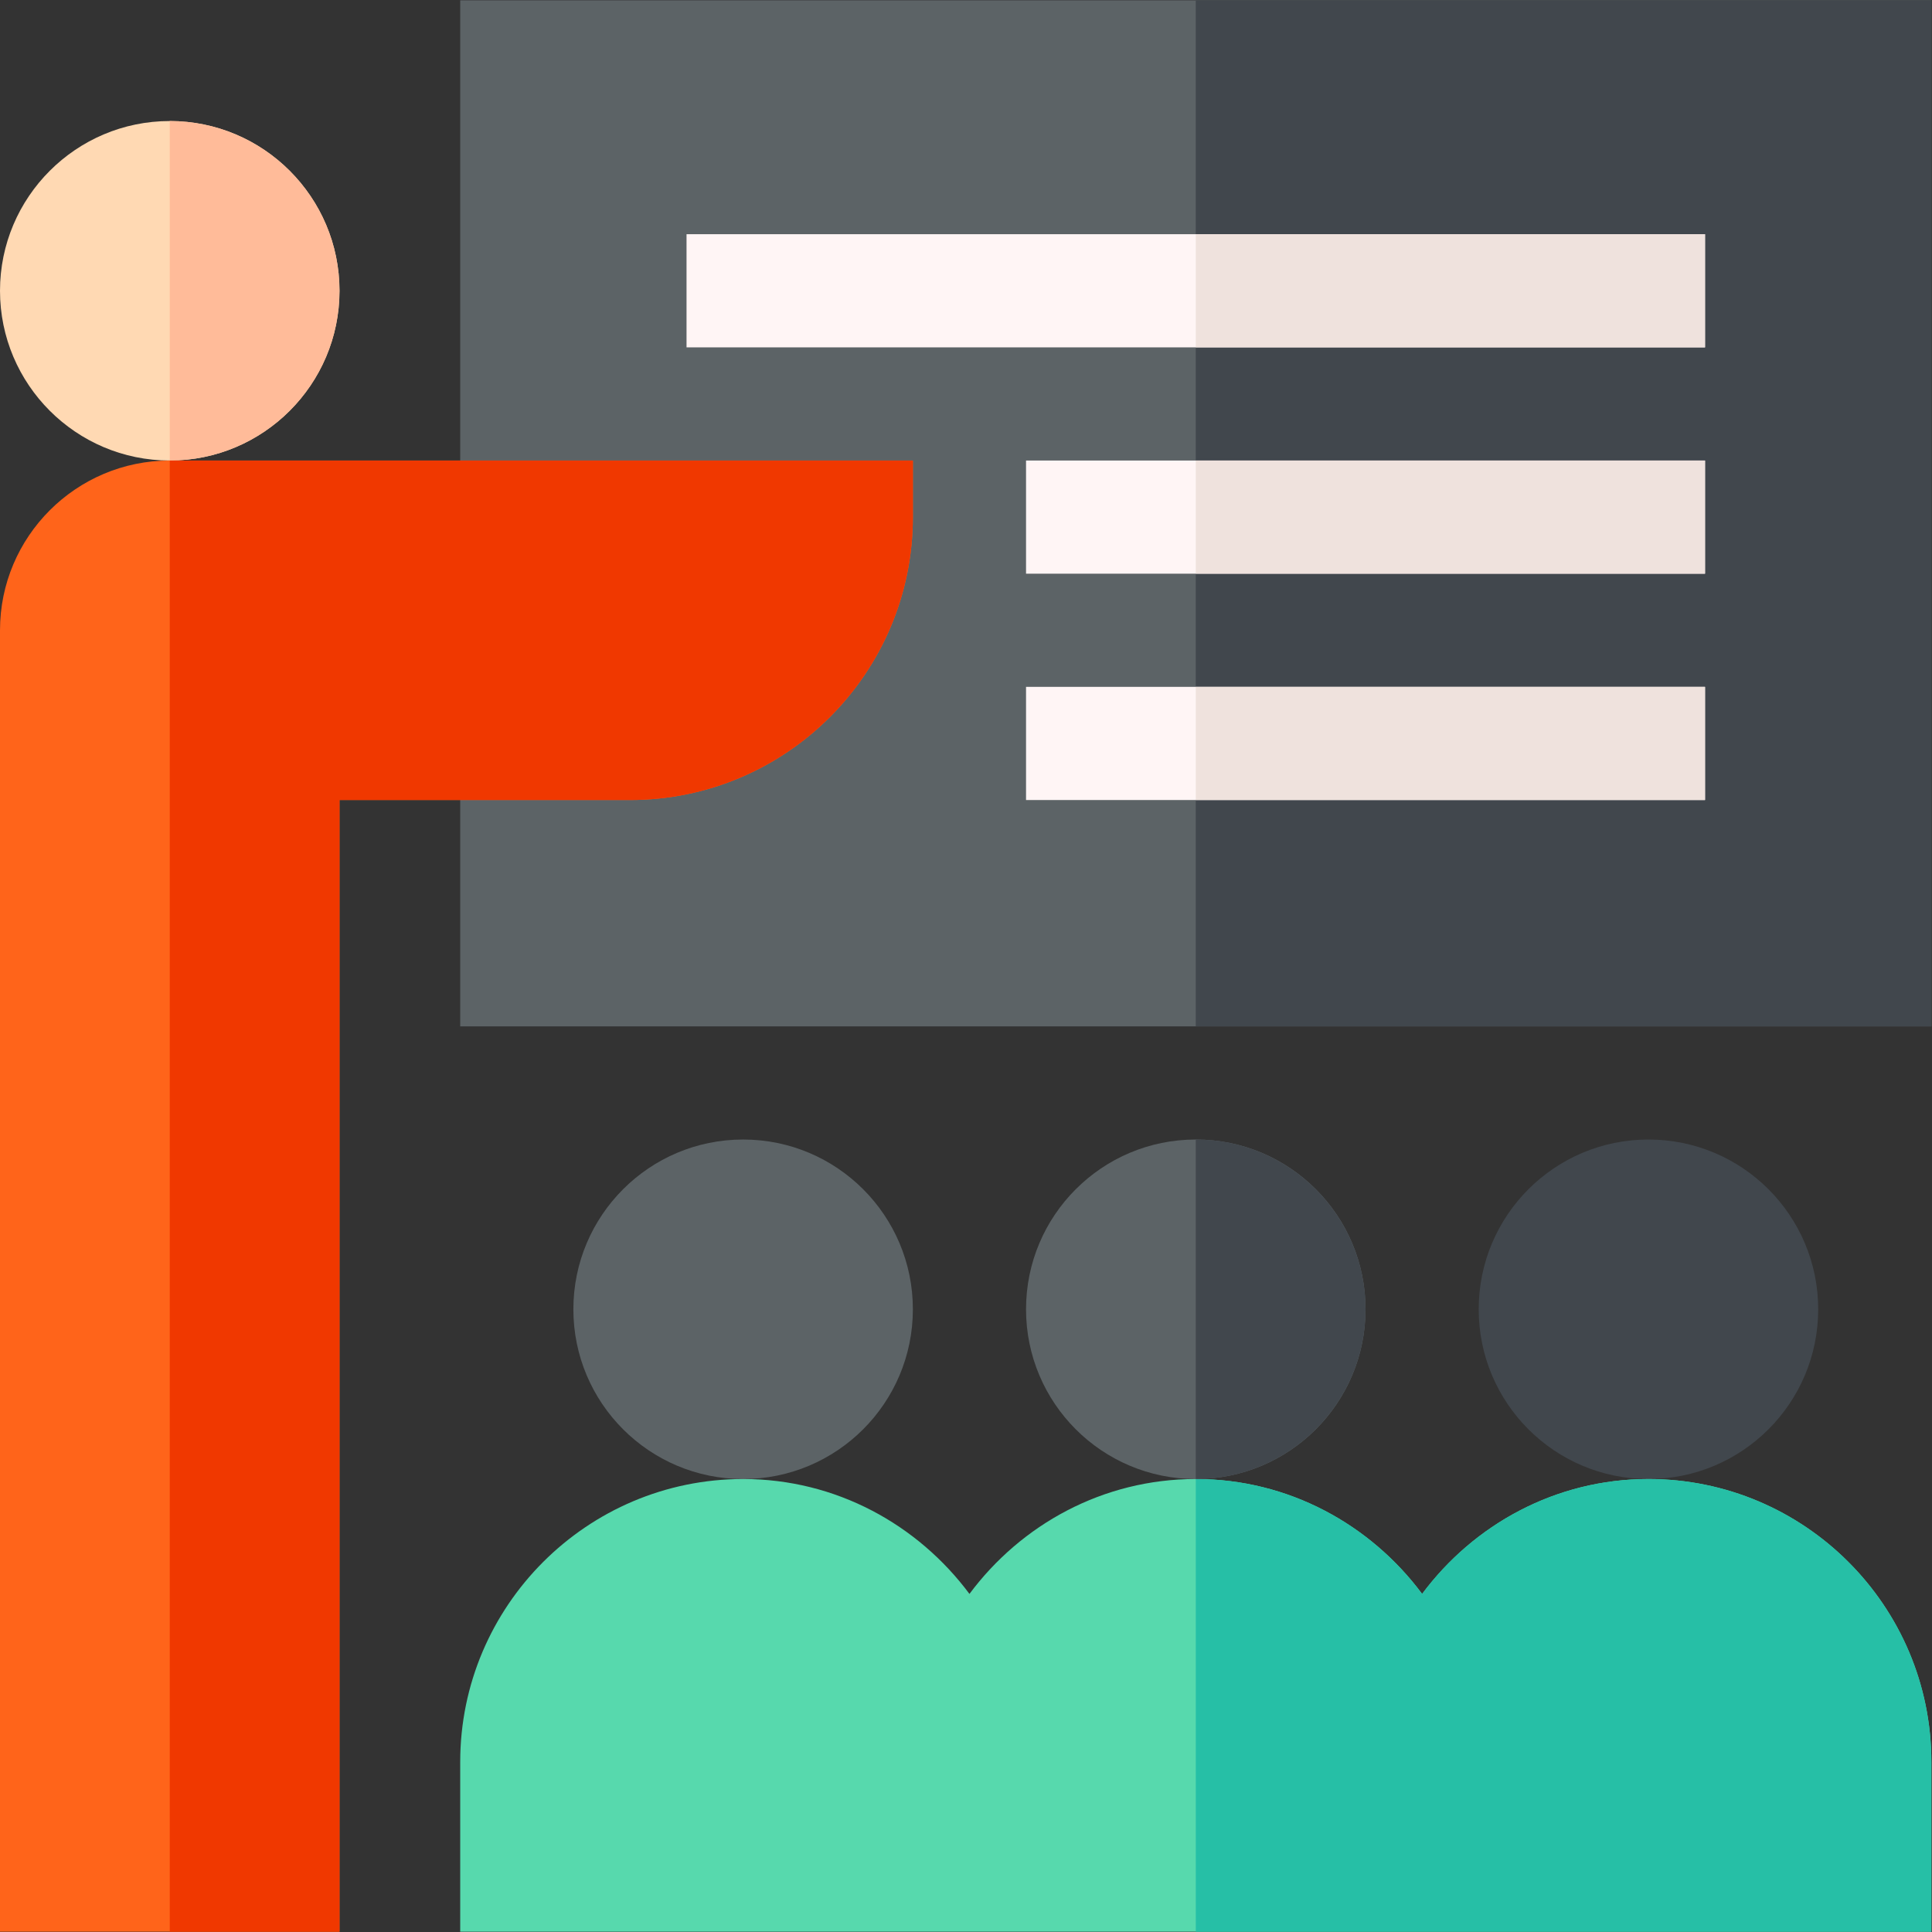 <svg id="Capa_1" enable-background="new 0 0 512.169 512.169" height="512" viewBox="0 0 512.169 512.169" width="512" xmlns="http://www.w3.org/2000/svg"><rect x="0" y="0" width="512.169" height="512.169" fill="#333333" stroke="none"/><g><g><path d="m512 272.085h-390v-90h45c19.57 0 36.24-12.539 42.422-30h-87.422v-152h390z" fill="#5c6366"/></g><path d="m317 .085h195v272h-195z" fill="#41474d"/><g id="Pedagogy_1_"><g><path d="m45 122.085c-24.814 0-45-20.186-45-45s20.186-45 45-45 45 20.186 45 45-20.186 45-45 45z" fill="#ffd9b3"/></g><g><circle cx="197" cy="347.085" fill="#5c6366" r="45"/><circle cx="317" cy="347.085" fill="#5c6366" r="45"/><circle cx="437" cy="347.085" fill="#41474d" r="45"/><path d="m437 392.085c-24.626 0-46.32 12.081-60 30.458-13.68-18.376-35.374-30.458-60-30.458s-46.32 12.081-60 30.458c-13.68-18.376-35.374-30.458-60-30.458-41.367 0-75 33.647-75 75v45c20.437 0 399.316 0 390 0v-45c0-41.353-33.633-75-75-75z" fill="#57d9ad"/></g><g><path d="m182 62.085h270v30h-270z" fill="#fff5f5"/></g><g><path d="m272 122.085h180v30h-180z" fill="#fff5f5"/></g><g><path d="m272 182.085h180v30h-180z" fill="#fff5f5"/></g></g><path d="m512 512.084v-45c0-41.353-33.633-75-75-75-24.626 0-46.32 12.081-60 30.458-13.68-18.376-35.374-30.458-60-30.458v120c99.979 0 199.838 0 195 0z" fill="#26bfa6"/><path d="m362 347.085c0-24.814-20.186-45-45-45v90c24.814 0 45-20.186 45-45z" fill="#41474d"/><g fill="#efe2dd"><path d="m317 62.085h135v30h-135z"/><path d="m317 122.085h135v30h-135z"/><path d="m317 182.085h135v30h-135z"/></g><path d="m90 77.085c0-24.814-20.186-45-45-45v90c24.814 0 45-20.186 45-45z" fill="#fb9"/><g><path d="m90 512.084h-90v-345c0-24.814 20.186-45 45-45h197v15c0 41.353-33.633 75-75 75h-77z" fill="#ff641a"/></g><path d="m90 512.084v-300h77c41.367 0 75-33.647 75-75v-15h-197v390z" fill="#f03800"/></g></svg>